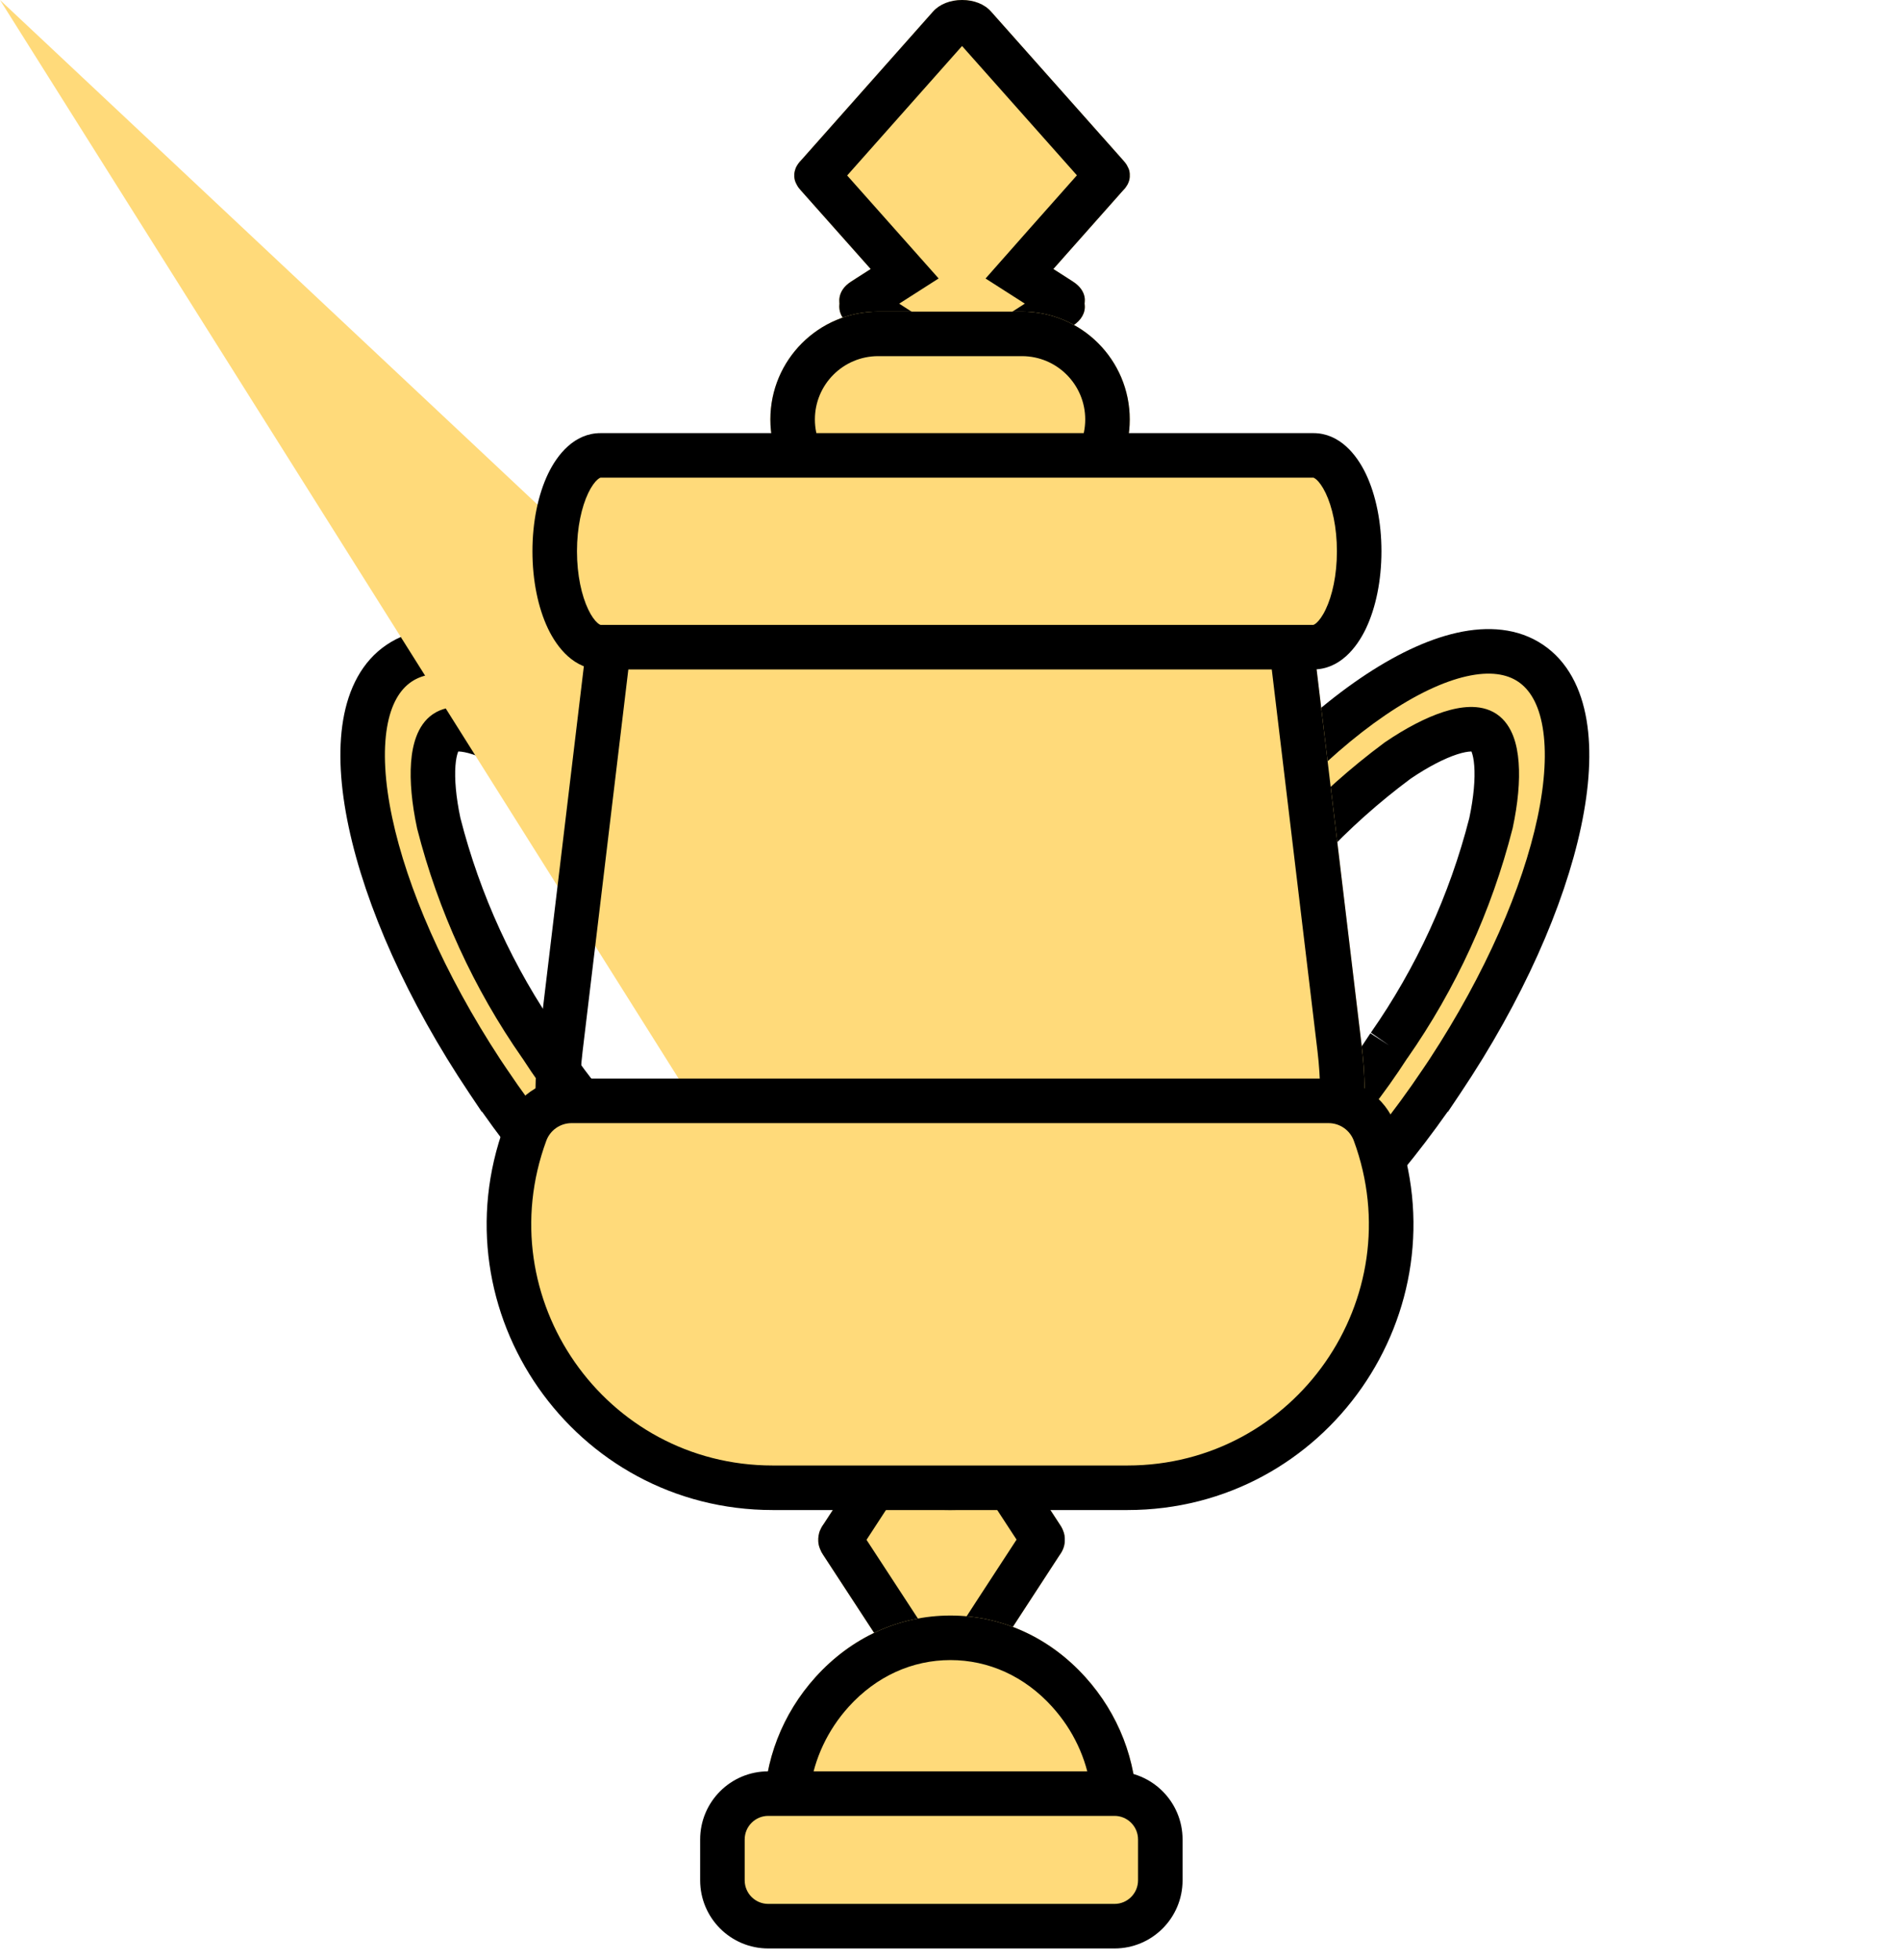 <svg width="64" height="66" viewBox="0 0 64 66" fill="none" xmlns="http://www.w3.org/2000/svg">
<path d="M32.403 13.084C32.122 13.084 31.848 13.009 31.631 12.874L28.672 10.967C28.309 10.731 28.255 10.451 28.273 10.256L28.276 10.22L28.273 10.184C28.258 10.026 28.289 9.725 28.67 9.48L28.869 9.352L29.328 9.058L28.995 8.683L26.984 6.421L26.98 6.417L26.977 6.413C26.918 6.35 26.874 6.289 26.845 6.232L26.84 6.224L26.836 6.214C26.787 6.13 26.759 6.044 26.756 5.957V5.926V5.904V5.887V5.859C26.759 5.797 26.776 5.73 26.801 5.664C26.809 5.649 26.818 5.631 26.827 5.608C26.873 5.526 26.925 5.455 26.986 5.396L26.997 5.382L27.009 5.37L31.429 0.389C31.65 0.142 32.007 0 32.408 0C32.807 0 33.163 0.141 33.382 0.389L37.809 5.37L37.814 5.378L37.822 5.385C37.876 5.443 37.922 5.502 37.958 5.559V5.562L37.998 5.641C38.004 5.652 38.008 5.661 38.013 5.671C38.037 5.723 38.051 5.786 38.055 5.857V5.911V5.957C38.051 6.042 38.024 6.131 37.977 6.22C37.936 6.291 37.893 6.348 37.845 6.395L37.836 6.406L37.825 6.417L35.814 8.683L35.482 9.058L35.942 9.352L36.14 9.48C36.527 9.728 36.556 10.024 36.538 10.178L36.534 10.22L36.538 10.262C36.567 10.53 36.425 10.781 36.137 10.969L33.174 12.874C32.957 13.009 32.683 13.084 32.403 13.084Z" fill="#FFDA7A"/>
<path fill-rule="evenodd" clip-rule="evenodd" d="M28.276 10.22L28.273 10.256C28.255 10.451 28.309 10.731 28.672 10.967L31.631 12.874C31.848 13.009 32.122 13.084 32.403 13.084C32.683 13.084 32.957 13.009 33.174 12.874L36.137 10.969C36.425 10.781 36.567 10.53 36.538 10.262L36.534 10.22L36.538 10.178C36.544 10.127 36.545 10.059 36.529 9.983C36.496 9.831 36.397 9.645 36.14 9.48L35.942 9.352L35.482 9.058L35.814 8.683L37.825 6.417L37.836 6.406L37.845 6.395C37.893 6.348 37.936 6.291 37.977 6.22C38.024 6.131 38.051 6.042 38.055 5.957V5.857C38.051 5.786 38.037 5.723 38.013 5.671C38.01 5.665 38.007 5.66 38.004 5.654C38.002 5.65 38.001 5.646 37.998 5.641L37.958 5.562V5.559C37.922 5.502 37.876 5.443 37.822 5.385L37.814 5.378L37.809 5.37L33.382 0.389C33.163 0.141 32.807 0 32.408 0C32.007 0 31.65 0.142 31.429 0.389L27.009 5.37L26.997 5.382L26.986 5.396C26.925 5.455 26.873 5.526 26.827 5.608C26.818 5.631 26.809 5.649 26.801 5.664C26.776 5.73 26.759 5.797 26.756 5.859V5.957C26.759 6.044 26.787 6.13 26.836 6.214L26.84 6.224L26.845 6.232C26.874 6.289 26.918 6.35 26.977 6.413L26.984 6.421L29.328 9.058L28.869 9.352L28.67 9.48C28.416 9.643 28.318 9.831 28.285 9.985C28.268 10.063 28.268 10.131 28.273 10.184L28.276 10.22ZM30.289 10.225L32.4 11.584C32.401 11.584 32.402 11.584 32.403 11.584C32.404 11.584 32.405 11.584 32.406 11.584L34.521 10.224L33.198 9.378L34.692 7.687L36.275 5.903L32.406 1.549L28.536 5.909L31.617 9.376L30.289 10.225ZM32.26 1.384C32.258 1.383 32.258 1.382 32.257 1.381L32.26 1.384ZM37.333 5.979L37.326 5.982L37.333 5.979Z" fill="black"/>
<path d="M25.949 14.124C25.949 12.118 27.575 10.492 29.581 10.492H34.423C36.429 10.492 38.055 12.118 38.055 14.124C38.055 16.13 36.429 17.756 34.423 17.756H29.581C27.575 17.756 25.949 16.13 25.949 14.124Z" fill="#FFDA7A"/>
<path fill-rule="evenodd" clip-rule="evenodd" d="M34.423 11.992H29.581C28.403 11.992 27.449 12.947 27.449 14.124C27.449 15.301 28.403 16.256 29.581 16.256H34.423C35.6 16.256 36.555 15.301 36.555 14.124C36.555 12.947 35.6 11.992 34.423 11.992ZM29.581 10.492C27.575 10.492 25.949 12.118 25.949 14.124C25.949 16.13 27.575 17.756 29.581 17.756H34.423C36.429 17.756 38.055 16.13 38.055 14.124C38.055 12.118 36.429 10.492 34.423 10.492H29.581Z" fill="black"/>
<path d="M31.713 59.024C31.506 59.024 31.305 58.949 31.146 58.813L28.971 56.907C28.705 56.671 28.664 56.39 28.678 56.196L28.68 56.16L28.678 56.123C28.667 55.965 28.69 55.664 28.97 55.419L29.116 55.292L29.454 54.998L29.208 54.622L27.73 52.36L27.728 52.356L27.725 52.352C27.682 52.289 27.65 52.229 27.629 52.171L27.625 52.163L27.622 52.154C27.586 52.069 27.566 51.983 27.563 51.896V51.865V51.844V51.826V51.798C27.566 51.736 27.578 51.669 27.596 51.604C27.602 51.589 27.608 51.57 27.615 51.547C27.649 51.465 27.688 51.394 27.732 51.335L27.74 51.322L27.749 51.31L30.997 46.328C31.159 46.082 31.422 45.94 31.717 45.94C32.01 45.94 32.271 46.08 32.432 46.328L35.685 51.31L35.69 51.318L35.695 51.325C35.735 51.382 35.769 51.441 35.795 51.499V51.502L35.825 51.581C35.829 51.592 35.831 51.601 35.836 51.61C35.853 51.663 35.864 51.726 35.866 51.797V51.85V51.896C35.864 51.982 35.844 52.071 35.809 52.159C35.779 52.23 35.747 52.288 35.712 52.335L35.706 52.346L35.697 52.356L34.22 54.622L33.976 54.998L34.313 55.292L34.459 55.419C34.743 55.667 34.765 55.964 34.752 56.118L34.749 56.16L34.752 56.201C34.773 56.469 34.669 56.72 34.457 56.908L32.279 58.813C32.12 58.949 31.919 59.024 31.713 59.024Z" fill="#FFDA7A"/>
<path fill-rule="evenodd" clip-rule="evenodd" d="M28.68 56.16L28.678 56.196C28.664 56.39 28.705 56.671 28.971 56.907L31.146 58.813C31.305 58.949 31.506 59.024 31.713 59.024C31.919 59.024 32.12 58.949 32.279 58.813L34.457 56.908C34.669 56.72 34.773 56.469 34.752 56.201L34.749 56.16L34.752 56.118C34.765 55.964 34.743 55.667 34.459 55.419L34.313 55.292L33.976 54.998L34.22 54.622L35.697 52.356L35.706 52.346L35.712 52.335C35.747 52.288 35.779 52.23 35.809 52.159C35.844 52.071 35.864 51.982 35.866 51.896V51.797C35.864 51.726 35.853 51.663 35.836 51.61C35.833 51.605 35.831 51.599 35.829 51.593C35.828 51.589 35.826 51.585 35.825 51.581L35.795 51.502V51.499C35.769 51.441 35.735 51.382 35.695 51.325L35.69 51.318L35.685 51.31L32.432 46.328C32.271 46.08 32.01 45.94 31.717 45.94C31.422 45.94 31.159 46.082 30.997 46.328L27.749 51.31L27.74 51.322L27.732 51.335C27.688 51.394 27.649 51.465 27.615 51.547C27.608 51.57 27.602 51.589 27.596 51.604C27.578 51.669 27.566 51.736 27.563 51.798V51.896C27.566 51.983 27.586 52.069 27.622 52.154L27.625 52.163L27.629 52.171C27.65 52.229 27.682 52.289 27.725 52.352L27.73 52.36L29.454 54.998L29.116 55.292L28.97 55.419C28.69 55.664 28.667 55.965 28.678 56.123L28.68 56.16ZM30.399 56.164L31.424 55.272L29.188 51.849L31.715 47.974L34.242 51.842L32.963 53.803L32.008 55.274L33.03 56.163L31.713 57.316L30.399 56.164ZM31.173 47.144L31.176 47.148L31.173 47.144Z" fill="black"/>
<path d="M46.79 35.2C45.293 37.525 43.388 39.56 41.167 41.206C39.866 42.094 38.723 42.464 38.259 42.152C37.796 41.84 37.703 40.639 38.031 39.096C38.714 36.416 39.876 33.881 41.46 31.614C42.958 29.289 44.862 27.254 47.083 25.607C48.385 24.723 49.526 24.35 49.995 24.665C50.463 24.98 50.551 26.178 50.222 27.718C49.538 30.399 48.376 32.934 46.792 35.201M48.568 36.396C52.673 30.279 54.012 23.984 51.556 22.332C49.101 20.68 43.788 24.303 39.683 30.419C35.579 36.535 34.24 42.832 36.695 44.484C39.15 46.135 44.461 42.512 48.566 36.395L48.568 36.396Z" fill="#FFDA7A"/>
<path fill-rule="evenodd" clip-rule="evenodd" d="M34.996 38.969C35.561 36.309 36.969 33.118 39.061 30C41.153 26.883 43.571 24.372 45.816 22.842C46.937 22.078 48.047 21.537 49.078 21.306C50.112 21.075 51.135 21.144 51.974 21.709C52.813 22.273 53.264 23.195 53.441 24.241C53.618 25.284 53.538 26.518 53.255 27.846C52.69 30.506 51.282 33.697 49.19 36.815L48.772 37.438L48.764 37.432C46.773 40.263 44.528 42.545 42.434 43.973C41.313 44.737 40.203 45.278 39.172 45.509C38.139 45.74 37.116 45.671 36.277 45.106C35.438 44.542 34.987 43.62 34.81 42.575C34.633 41.532 34.714 40.297 34.996 38.969ZM48.15 35.669C50.047 32.773 51.29 29.88 51.789 27.533C52.048 26.316 52.098 25.284 51.963 24.491C51.829 23.7 51.527 23.216 51.138 22.954C50.75 22.693 50.188 22.596 49.406 22.771C48.622 22.946 47.687 23.383 46.66 24.083C44.609 25.48 42.318 27.839 40.305 30.838C38.293 33.837 36.979 36.852 36.462 39.282C36.203 40.499 36.153 41.531 36.288 42.324C36.422 43.115 36.724 43.599 37.112 43.861C37.501 44.122 38.063 44.219 38.844 44.044C39.628 43.869 40.562 43.432 41.59 42.732C43.64 41.334 45.931 38.976 47.944 35.976L48.15 35.669ZM47.517 26.219C45.374 27.811 43.535 29.776 42.09 32.021L42.082 32.033L42.074 32.045C40.545 34.233 39.422 36.679 38.76 39.267C38.609 39.987 38.563 40.593 38.596 41.03C38.612 41.25 38.647 41.401 38.682 41.493C38.684 41.5 38.687 41.506 38.689 41.511C38.695 41.511 38.701 41.511 38.707 41.511C38.805 41.508 38.957 41.484 39.167 41.415C39.583 41.28 40.125 41.008 40.733 40.594C42.876 39.003 44.714 37.038 46.16 34.793L46.791 35.2L46.177 34.771C47.707 32.582 48.83 30.135 49.492 27.547C49.644 26.828 49.692 26.223 49.659 25.788C49.643 25.568 49.608 25.418 49.573 25.326C49.57 25.319 49.568 25.312 49.565 25.305C49.558 25.305 49.55 25.305 49.542 25.305C49.444 25.308 49.292 25.332 49.082 25.4C48.667 25.535 48.125 25.807 47.517 26.219ZM47.404 35.631L47.406 35.632C49.042 33.291 50.242 30.673 50.948 27.904L50.952 27.89L50.955 27.875C51.129 27.061 51.201 26.301 51.154 25.677C51.131 25.365 51.077 25.061 50.974 24.791C50.873 24.526 50.702 24.238 50.412 24.043C50.122 23.847 49.791 23.799 49.508 23.805C49.219 23.812 48.917 23.876 48.62 23.972C48.025 24.165 47.35 24.518 46.662 24.986L46.649 24.994L46.636 25.004C44.347 26.702 42.383 28.799 40.837 31.196C39.206 33.533 38.009 36.147 37.304 38.91L37.3 38.925L37.297 38.94C37.124 39.757 37.053 40.518 37.101 41.142C37.124 41.454 37.179 41.758 37.281 42.027C37.382 42.291 37.551 42.58 37.841 42.775C38.132 42.97 38.463 43.018 38.745 43.011C39.032 43.004 39.334 42.939 39.63 42.843C40.225 42.65 40.901 42.296 41.589 41.827L41.602 41.818L41.614 41.809C43.899 40.114 45.861 38.022 47.404 35.631Z" fill="black"/>
<path d="M18.21 35.2C19.708 37.525 21.613 39.56 23.833 41.206C25.135 42.094 26.277 42.464 26.741 42.152C27.205 41.84 27.297 40.639 26.97 39.096C26.286 36.416 25.124 33.881 23.54 31.614C22.043 29.289 20.138 27.254 17.918 25.607C16.615 24.723 15.474 24.35 15.006 24.665C14.538 24.98 14.45 26.178 14.778 27.718C15.462 30.399 16.624 32.934 18.209 35.201M16.432 36.396C12.328 30.279 10.988 23.984 13.444 22.332C15.899 20.68 21.213 24.303 25.317 30.419C29.422 36.535 30.761 42.832 28.306 44.484C25.851 46.135 20.539 42.512 16.434 36.395L16.432 36.396Z" fill="#FFDA7A"/>
<path fill-rule="evenodd" clip-rule="evenodd" d="M30.005 38.969C29.439 36.309 28.032 33.118 25.94 30C23.848 26.883 21.43 24.372 19.185 22.842C18.064 22.078 16.953 21.537 15.922 21.306C14.889 21.075 13.866 21.144 13.026 21.709C12.187 22.273 11.736 23.195 11.559 24.241C11.382 25.284 11.463 26.518 11.745 27.846C12.31 30.506 13.718 33.697 15.81 36.815L16.228 37.438L16.237 37.432C18.227 40.263 20.472 42.545 22.567 43.973C23.688 44.737 24.798 45.278 25.829 45.509C26.862 45.74 27.885 45.671 28.724 45.106C29.563 44.542 30.014 43.62 30.191 42.575C30.368 41.532 30.287 40.297 30.005 38.969ZM16.851 35.669C14.953 32.773 13.71 29.88 13.211 27.533C12.953 26.316 12.903 25.284 13.037 24.491C13.171 23.7 13.474 23.216 13.862 22.954C14.251 22.693 14.813 22.596 15.595 22.771C16.379 22.946 17.313 23.383 18.341 24.083C20.392 25.48 22.683 27.839 24.695 30.838C26.708 33.837 28.022 36.852 28.538 39.282C28.797 40.499 28.847 41.531 28.713 42.324C28.579 43.115 28.276 43.599 27.888 43.861C27.5 44.122 26.938 44.219 26.156 44.044C25.373 43.869 24.438 43.432 23.411 42.732C21.36 41.334 19.07 38.976 17.057 35.976L16.851 35.669ZM17.484 26.219C19.627 27.811 21.465 29.776 22.91 32.021L22.918 32.033L22.926 32.045C24.456 34.233 25.578 36.679 26.24 39.267C26.392 39.987 26.438 40.593 26.405 41.03C26.388 41.25 26.353 41.401 26.318 41.493C26.316 41.5 26.314 41.506 26.311 41.511C26.306 41.511 26.3 41.511 26.293 41.511C26.195 41.508 26.043 41.484 25.833 41.415C25.418 41.28 24.876 41.008 24.268 40.594C22.125 39.003 20.287 37.038 18.841 34.793L18.21 35.2L18.823 34.771C17.293 32.582 16.171 30.135 15.509 27.547C15.356 26.828 15.309 26.223 15.341 25.788C15.357 25.568 15.392 25.418 15.427 25.326C15.43 25.319 15.433 25.312 15.436 25.305C15.442 25.305 15.45 25.305 15.458 25.305C15.556 25.308 15.709 25.332 15.918 25.4C16.334 25.535 16.875 25.807 17.484 26.219ZM17.596 35.631L17.595 35.632C15.959 33.291 14.758 30.673 14.052 27.904L14.049 27.89L14.046 27.875C13.872 27.061 13.8 26.301 13.846 25.677C13.869 25.365 13.924 25.061 14.027 24.791C14.128 24.526 14.298 24.238 14.588 24.043C14.879 23.847 15.21 23.799 15.493 23.805C15.781 23.812 16.084 23.876 16.381 23.972C16.975 24.165 17.651 24.518 18.339 24.986L18.352 24.994L18.364 25.004C20.654 26.702 22.618 28.799 24.163 31.196C25.795 33.533 26.992 36.147 27.697 38.91L27.7 38.925L27.704 38.94C27.877 39.757 27.947 40.518 27.9 41.142C27.876 41.454 27.822 41.758 27.719 42.027C27.619 42.291 27.45 42.58 27.159 42.775C26.869 42.97 26.538 43.018 26.256 43.011C25.968 43.004 25.667 42.939 25.37 42.843C24.776 42.65 24.1 42.296 23.411 41.827L23.399 41.818L23.387 41.809C21.102 40.114 19.14 38.022 17.596 35.631Z" fill="black"/>
<path d="M32.014 54.398C33.739 54.398 35.353 55.134 36.559 56.471C37.676 57.706 38.291 59.292 38.291 60.938C38.291 61.201 38.276 61.463 38.245 61.721H25.785C25.754 61.461 25.738 61.201 25.738 60.938C25.738 59.294 26.352 57.708 27.47 56.471C28.676 55.134 30.29 54.398 32.014 54.398Z" fill="#FFDA7A"/>
<path fill-rule="evenodd" clip-rule="evenodd" d="M35.447 57.477L35.446 57.475C34.51 56.438 33.294 55.898 32.014 55.898C30.735 55.898 29.519 56.438 28.583 57.475L28.583 57.475C27.877 58.258 27.432 59.213 27.289 60.221H36.74C36.597 59.211 36.152 58.257 35.447 57.477ZM38.245 61.721C38.276 61.463 38.291 61.201 38.291 60.938C38.291 59.292 37.676 57.706 36.559 56.471C35.353 55.134 33.739 54.398 32.014 54.398C30.29 54.398 28.676 55.134 27.47 56.471C26.352 57.708 25.738 59.294 25.738 60.938C25.738 61.201 25.754 61.461 25.785 61.721H38.245Z" fill="black"/>
<path d="M37.541 60.394H25.878C25.026 60.394 24.334 61.086 24.334 61.939V63.313C24.334 64.166 25.026 64.858 25.878 64.858H37.541C38.393 64.858 39.084 64.166 39.084 63.313V61.939C39.084 61.086 38.393 60.394 37.541 60.394Z" fill="#FFDA7A"/>
<path fill-rule="evenodd" clip-rule="evenodd" d="M25.878 61.144C25.441 61.144 25.084 61.499 25.084 61.939V63.313C25.084 63.753 25.441 64.108 25.878 64.108H37.541C37.978 64.108 38.334 63.753 38.334 63.313V61.939C38.334 61.499 37.978 61.144 37.541 61.144H25.878ZM23.584 61.939C23.584 60.672 24.61 59.644 25.878 59.644H37.541C38.808 59.644 39.834 60.672 39.834 61.939V63.313C39.834 64.58 38.808 65.608 37.541 65.608H25.878C24.61 65.608 23.584 64.58 23.584 63.313V61.939Z" fill="black"/>
<path d="M20.095 18.858C20.336 16.848 22.042 15.334 24.067 15.334H39.937C41.962 15.334 43.668 16.848 43.908 18.858L45.868 35.219C46.864 43.531 40.373 50.845 32.002 50.845L-nan -nanL32.002 50.845C23.631 50.845 17.14 43.531 18.136 35.219L20.095 18.858Z" fill="#FFDA7A"/>
<path fill-rule="evenodd" clip-rule="evenodd" d="M39.937 16.834H24.067C22.801 16.834 21.735 17.78 21.585 19.037L19.625 35.397C18.736 42.816 24.53 49.345 32.002 49.345C39.474 49.345 45.267 42.816 44.379 35.397L42.419 19.037C42.269 17.78 41.203 16.834 39.937 16.834ZM24.067 15.334C22.042 15.334 20.336 16.848 20.095 18.858L18.136 35.219C17.14 43.531 23.631 50.845 32.002 50.845C40.373 50.845 46.864 43.531 45.868 35.219L43.908 18.858C43.668 16.848 41.962 15.334 39.937 15.334H24.067Z" fill="black"/>
<path d="M17.603 38.348C17.924 37.534 18.71 37 19.584 37H44.416C45.29 37 46.076 37.534 46.397 38.348C48.606 43.94 44.485 50 38.472 50H25.528C19.515 50 15.394 43.94 17.603 38.348Z" fill="#FFDA7A"/>
<path fill-rule="evenodd" clip-rule="evenodd" d="M44.752 37.818H19.252C18.872 37.818 18.532 38.055 18.401 38.412C16.449 43.718 20.375 49.346 26.029 49.346H37.975C43.628 49.346 47.555 43.718 45.603 38.412C45.472 38.055 45.132 37.818 44.752 37.818ZM19.252 36.318C18.243 36.318 17.341 36.947 16.993 37.894C14.681 44.179 19.332 50.846 26.029 50.846H37.975C44.672 50.846 49.323 44.179 47.011 37.894C46.663 36.947 45.761 36.318 44.752 36.318H19.252Z" fill="black"/>
<path d="M44.24 15.334H20.229C19.376 15.334 18.685 16.779 18.685 18.562C18.685 20.345 19.376 21.791 20.229 21.791H44.24C45.092 21.791 45.783 20.345 45.783 18.562C45.783 16.779 45.092 15.334 44.24 15.334Z" fill="#FFDA7A"/>
<path fill-rule="evenodd" clip-rule="evenodd" d="M19.814 16.603C19.593 17.066 19.435 17.758 19.435 18.562C19.435 19.367 19.593 20.059 19.814 20.521C19.924 20.753 20.037 20.897 20.125 20.975C20.167 21.012 20.197 21.029 20.213 21.035C20.22 21.039 20.225 21.04 20.227 21.04L20.228 21.041L20.229 21.041H44.24L44.24 21.041L44.242 21.04C44.243 21.04 44.248 21.039 44.256 21.035C44.271 21.029 44.301 21.012 44.344 20.975C44.431 20.897 44.544 20.753 44.654 20.521C44.876 20.059 45.033 19.367 45.033 18.562C45.033 17.758 44.876 17.066 44.654 16.603C44.544 16.372 44.431 16.227 44.344 16.149C44.301 16.112 44.271 16.096 44.256 16.089C44.248 16.086 44.243 16.085 44.242 16.084L44.24 16.084L44.24 16.084H20.229L20.228 16.084L20.227 16.084C20.225 16.085 20.22 16.086 20.213 16.089C20.197 16.096 20.167 16.112 20.125 16.149C20.037 16.227 19.924 16.372 19.814 16.603ZM18.46 15.956C18.772 15.305 19.348 14.584 20.229 14.584H44.24C45.121 14.584 45.697 15.305 46.008 15.956C46.345 16.662 46.533 17.584 46.533 18.562C46.533 19.54 46.345 20.463 46.008 21.169C45.697 21.819 45.121 22.541 44.24 22.541H20.229C19.348 22.541 18.772 21.819 18.46 21.169C18.123 20.463 17.935 19.54 17.935 18.562C17.935 17.584 18.123 16.662 18.46 15.956Z" fill="black"/>
</svg>
